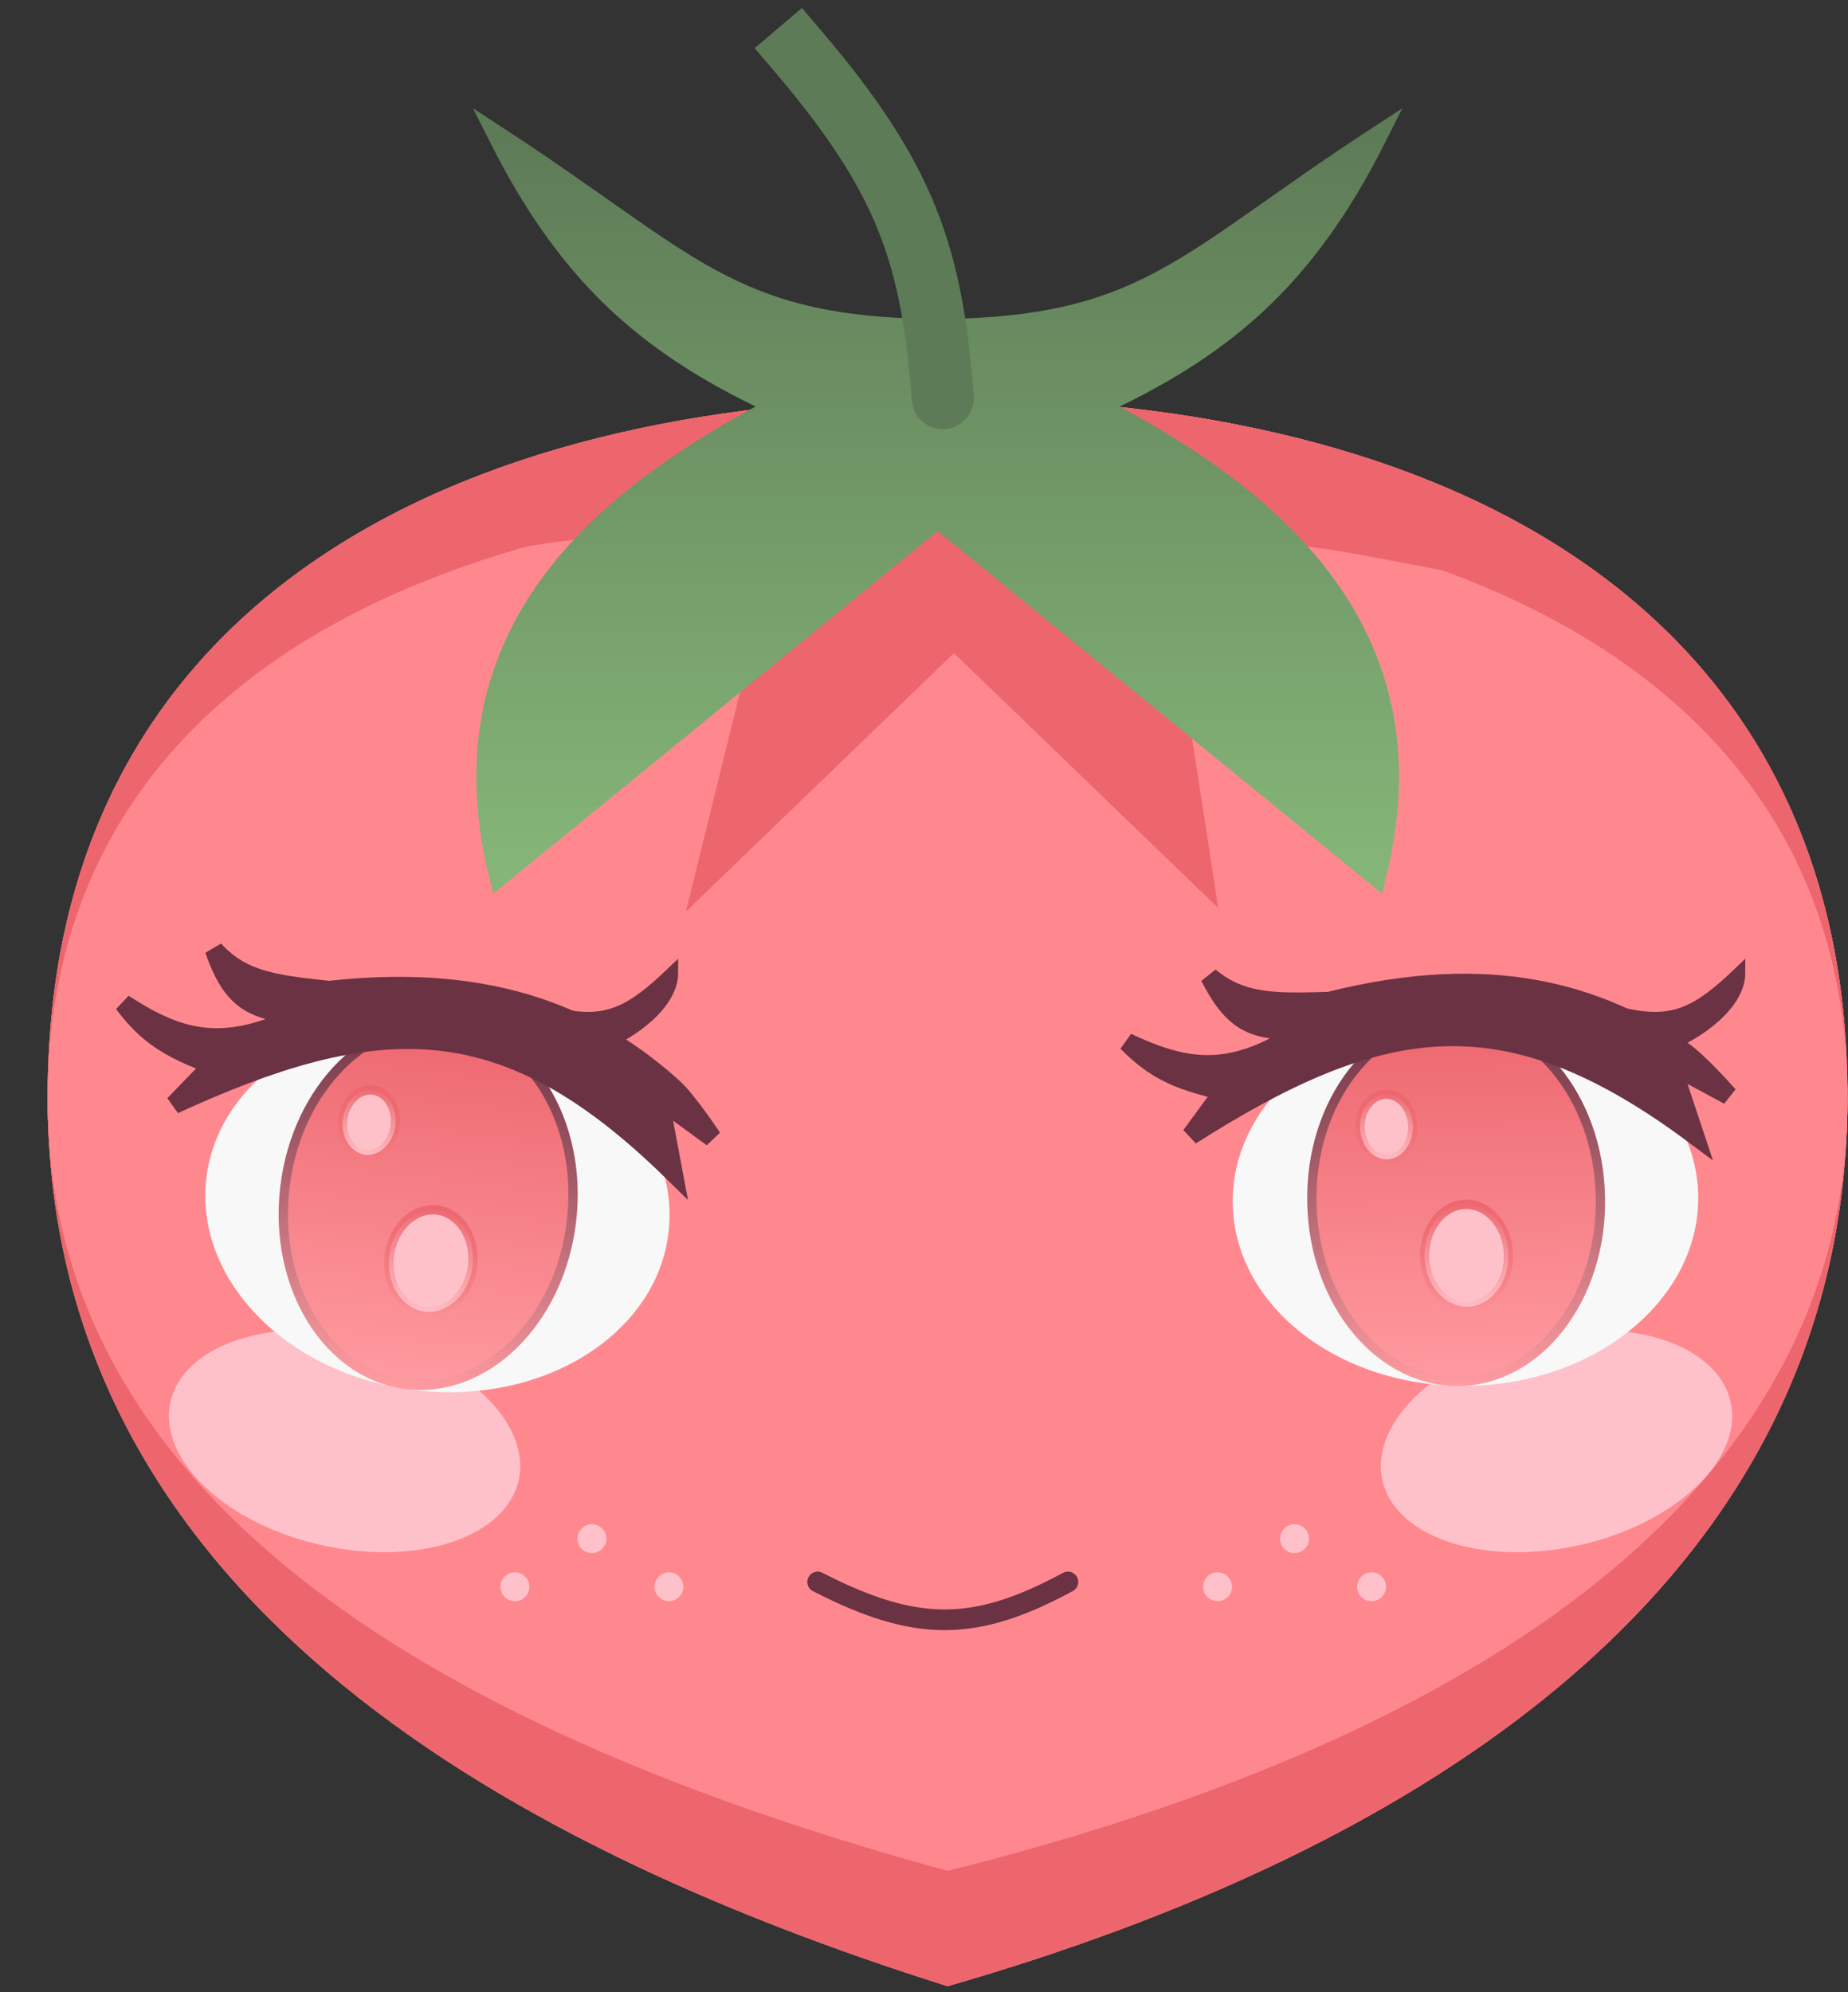 <svg width="192" height="207" viewBox="0 0 192 207" fill="none" xmlns="http://www.w3.org/2000/svg">
<rect x="0" y="0" width="192" height="207" fill="#333333" stroke="none"/>
<path d="M191.95 113.931C191.95 164.984 146.812 192.455 98.45 206.371C51.163 191.461 4.95 164.984 4.95 113.931C4.95 62.878 46.812 41.371 98.45 41.371C150.089 41.371 191.95 62.878 191.95 113.931Z" fill="#FF7E86"/>
<path d="M191.95 113.931C191.95 164.984 146.812 192.455 98.45 206.371C51.163 191.461 4.95 164.984 4.95 113.931C4.95 62.878 46.812 41.371 98.45 41.371C150.089 41.371 191.95 62.878 191.95 113.931Z" fill="#FF7E86"/>
<path d="M191.95 113.931C191.95 164.984 146.812 192.455 98.45 206.371C51.163 191.461 4.95 164.984 4.95 113.931C4.95 62.878 46.812 41.371 98.45 41.371C150.089 41.371 191.95 62.878 191.95 113.931Z" fill="#ED666E"/>
<path d="M191.95 114.256C191.95 158.502 146.812 182.311 98.45 194.371C51.163 181.449 4.95 158.502 4.95 114.256C4.95 70.01 46.812 51.371 98.45 51.371C150.089 51.371 191.95 70.01 191.95 114.256Z" fill="#FF7E86"/>
<path d="M191.95 114.256C191.95 158.502 146.812 182.311 98.45 194.371C51.163 181.449 4.95 158.502 4.95 114.256C4.95 70.01 46.812 51.371 98.45 51.371C150.089 51.371 191.95 70.01 191.95 114.256Z" fill="#FF7E86"/>
<path d="M191.95 114.256C191.95 158.502 146.812 182.311 98.45 194.371C51.163 181.449 4.95 158.502 4.95 114.256C4.95 70.01 46.812 51.371 98.45 51.371C150.089 51.371 191.95 70.01 191.95 114.256Z" fill="#FF888F"/>
<ellipse rx="18.523" ry="11.084" transform="matrix(0.971 -0.241 0.278 0.961 161.711 149.731)" fill="#FFC1C9"/>
<ellipse rx="18.523" ry="11.084" transform="matrix(-0.971 -0.241 -0.278 0.961 35.8 149.731)" fill="#FFC1C9"/>
<ellipse rx="24.181" ry="19.345" transform="matrix(-0.993 -0.116 -0.116 0.993 45.447 125.242)" fill="#F8F8F8"/>
<path d="M29.596 123.386C28.372 133.837 34.163 142.911 42.292 143.863C50.422 144.815 58.153 137.325 59.377 126.873C60.6 116.422 54.809 107.349 46.68 106.397C38.551 105.445 30.82 112.934 29.596 123.386Z" fill="url(#paint0_linear_3_73)" stroke="url(#paint1_linear_3_73)" stroke-width="0.967"/>
<path d="M24.868 100.787C23.906 100.249 23.051 99.563 22.252 98.683C22.669 99.893 23.103 100.876 23.579 101.682C24.649 103.493 25.935 104.412 27.859 104.951L30.83 105.783L27.916 106.796C24.243 108.073 21.266 108.102 18.256 107.073C16.49 106.469 14.732 105.506 12.834 104.268C13.579 105.267 14.303 106.079 15.053 106.769C16.616 108.207 18.34 109.157 20.727 110.126L22.054 110.664L21.06 111.694L18.082 114.778C28.454 110.016 36.9 107.475 44.852 108.127C53.352 108.823 61.116 113.146 69.962 121.841L68.985 116.624L68.535 114.223L70.506 115.665L74.003 118.222C73.569 117.575 73.148 116.968 72.747 116.41C71.539 114.73 70.555 113.553 69.986 113.039C62.091 105.91 51.519 100.977 34.317 102.872L34.213 102.884L34.108 102.873C30.177 102.455 27.251 102.118 24.868 100.787Z" fill="#6A3243" stroke="#6A3243" stroke-width="1.934" stroke-linecap="round"/>
<path d="M40.449 130.5C40.097 133.504 41.844 136.019 44.153 136.29C46.462 136.56 48.743 134.516 49.095 131.512C49.447 128.509 47.7 125.993 45.391 125.722C43.081 125.452 40.801 127.496 40.449 130.5Z" fill="#FFC1C9" stroke="url(#paint2_linear_3_73)" stroke-width="0.967"/>
<path d="M35.62 116.301C35.392 118.243 36.523 119.815 37.948 119.982C39.373 120.149 40.836 118.881 41.063 116.938C41.291 114.995 40.16 113.424 38.735 113.257C37.31 113.09 35.847 114.358 35.62 116.301Z" fill="#FFC1C9" stroke="url(#paint3_linear_3_73)" stroke-width="0.967"/>
<path d="M69.827 101.094C65.599 105.134 63.086 106.529 58.01 105.391L62.244 108.677C65.614 107.377 69.827 104.316 69.827 101.094Z" fill="#6A3243" stroke="#6A3243" stroke-width="1.264" stroke-linecap="round"/>
<ellipse rx="24.181" ry="19.345" transform="matrix(-1 0.019 0.019 1 152.255 124.653)" fill="#F8F8F8"/>
<path d="M136.298 124.96C136.501 135.481 143.468 143.686 151.651 143.529C159.834 143.371 166.48 134.903 166.277 124.382C166.074 113.861 159.107 105.656 150.924 105.814C142.741 105.971 136.095 114.439 136.298 124.96Z" fill="url(#paint4_linear_3_73)" stroke="url(#paint5_linear_3_73)" stroke-width="0.967"/>
<path d="M128.553 103.209C127.527 102.807 126.587 102.243 125.676 101.479C126.254 102.621 126.817 103.537 127.398 104.271C128.703 105.92 130.101 106.657 132.081 106.93L135.137 107.352L132.387 108.751C128.921 110.513 125.975 110.945 122.853 110.333C121.022 109.974 119.15 109.258 117.101 108.289C117.975 109.178 118.803 109.884 119.638 110.466C121.382 111.679 123.219 112.387 125.715 113.023L127.103 113.377L126.257 114.532L123.725 117.991C133.357 111.868 141.38 108.207 149.347 107.775C157.863 107.314 166.141 110.546 176.083 117.962L174.408 112.926L173.637 110.608L175.786 111.77L179.596 113.829C179.079 113.247 178.58 112.703 178.107 112.204C176.683 110.704 175.548 109.671 174.914 109.238C166.127 103.245 154.985 99.788 138.197 103.996L138.096 104.022L137.991 104.025C134.039 104.143 131.095 104.205 128.553 103.209Z" fill="#6A3243" stroke="#6A3243" stroke-width="1.934" stroke-linecap="round"/>
<path d="M148.015 130.539C148.073 133.562 150.144 135.818 152.469 135.774C154.793 135.729 156.776 133.395 156.718 130.371C156.66 127.347 154.588 125.091 152.264 125.136C149.939 125.181 147.956 127.515 148.015 130.539Z" fill="#FFC1C9" stroke="url(#paint6_linear_3_73)" stroke-width="0.967"/>
<path d="M141.307 117.124C141.344 119.08 142.677 120.484 144.112 120.456C145.546 120.428 146.824 118.974 146.787 117.019C146.749 115.063 145.416 113.659 143.981 113.687C142.547 113.714 141.269 115.169 141.307 117.124Z" fill="#FFC1C9" stroke="url(#paint7_linear_3_73)" stroke-width="0.967"/>
<path d="M180.698 101.094C176.47 105.134 173.957 106.529 168.881 105.391L173.115 108.677C176.486 107.377 180.698 104.316 180.698 101.094Z" fill="#6A3243" stroke="#6A3243" stroke-width="1.264" stroke-linecap="round"/>
<path d="M84.95 164.371C95.143 169.605 101.257 169.617 110.95 164.371" stroke="#6A3243" stroke-width="2.149" stroke-linecap="round"/>
<path d="M42.95 58.371C54.451 50.055 66.714 46.671 82.91 42.371L116.39 43.371C128.27 45.371 139.767 48.967 150.95 58.371C140.407 56.461 130.175 53.685 119.63 56.371L125.03 91.371L99.11 66.371L73.19 91.371L81.83 56.371C67.488 53.752 59.013 54.037 42.95 58.371Z" fill="#ED666E" stroke="#ED666E" stroke-width="2.149" stroke-linecap="round"/>
<path d="M113.946 42.188C131.134 51.143 149.396 65.074 142.95 90.945L120.391 72.537L97.832 54.128V34.227C119.16 33.948 123.08 27.288 142.95 14.326C135.431 29.252 126.837 36.217 113.946 42.188Z" fill="url(#paint8_linear_3_73)" stroke="url(#paint9_linear_3_73)" stroke-width="2.149" stroke-linecap="round"/>
<path d="M80.894 42.188C63.706 51.143 45.444 65.074 51.889 90.945L74.449 72.537L97.008 54.128V34.227C75.68 33.948 71.76 27.288 51.889 14.326C59.409 29.252 68.003 36.217 80.894 42.188Z" fill="url(#paint10_linear_3_73)" stroke="url(#paint11_linear_3_73)" stroke-width="2.149" stroke-linecap="round"/>
<path d="M85.405 3.283L83.317 0.828L78.407 5.004L80.496 7.459L85.405 3.283ZM94.737 41.619C94.874 43.393 96.424 44.721 98.198 44.584C99.973 44.447 101.301 42.897 101.164 41.123L94.737 41.619ZM80.496 7.459C86.025 13.959 89.254 18.976 91.271 24.028C93.288 29.083 94.179 34.384 94.737 41.619L101.164 41.123C100.586 33.633 99.629 27.581 97.257 21.639C94.885 15.695 91.182 10.074 85.405 3.283L80.496 7.459Z" fill="#5E7B57"/>
<circle cx="126.5" cy="164.871" r="1.5" fill="#FFC1C9"/>
<circle cx="142.5" cy="164.871" r="1.5" fill="#FFC1C9"/>
<circle cx="134.5" cy="159.871" r="1.5" fill="#FFC1C9"/>
<circle cx="53.5" cy="164.871" r="1.5" fill="#FFC1C9"/>
<circle cx="69.5" cy="164.871" r="1.5" fill="#FFC1C9"/>
<circle cx="61.5" cy="159.871" r="1.5" fill="#FFC1C9"/>
<defs>
<linearGradient id="paint0_linear_3_73" x1="46.736" y1="105.916" x2="42.236" y2="144.343" gradientUnits="userSpaceOnUse">
<stop stop-color="#ED666E"/>
<stop offset="1" stop-color="#FF9BA1"/>
</linearGradient>
<linearGradient id="paint1_linear_3_73" x1="46.736" y1="105.916" x2="42.236" y2="144.343" gradientUnits="userSpaceOnUse">
<stop stop-color="#6A3243"/>
<stop offset="1" stop-color="#FF9BA1"/>
</linearGradient>
<linearGradient id="paint2_linear_3_73" x1="45.447" y1="125.242" x2="44.097" y2="136.77" gradientUnits="userSpaceOnUse">
<stop stop-color="#ED666E"/>
<stop offset="1" stop-color="#ED666E" stop-opacity="0"/>
</linearGradient>
<linearGradient id="paint3_linear_3_73" x1="38.791" y1="112.777" x2="37.891" y2="120.462" gradientUnits="userSpaceOnUse">
<stop stop-color="#ED666E"/>
<stop offset="1" stop-color="#ED666E" stop-opacity="0"/>
</linearGradient>
<linearGradient id="paint4_linear_3_73" x1="150.915" y1="105.33" x2="151.66" y2="144.012" gradientUnits="userSpaceOnUse">
<stop stop-color="#ED666E"/>
<stop offset="1" stop-color="#FF9BA1"/>
</linearGradient>
<linearGradient id="paint5_linear_3_73" x1="150.915" y1="105.33" x2="151.66" y2="144.012" gradientUnits="userSpaceOnUse">
<stop stop-color="#6A3243"/>
<stop offset="1" stop-color="#FF9BA1"/>
</linearGradient>
<linearGradient id="paint6_linear_3_73" x1="152.254" y1="124.652" x2="152.478" y2="136.257" gradientUnits="userSpaceOnUse">
<stop stop-color="#ED666E"/>
<stop offset="1" stop-color="#ED666E" stop-opacity="0"/>
</linearGradient>
<linearGradient id="paint7_linear_3_73" x1="143.972" y1="113.203" x2="144.121" y2="120.94" gradientUnits="userSpaceOnUse">
<stop stop-color="#ED666E"/>
<stop offset="1" stop-color="#ED666E" stop-opacity="0"/>
</linearGradient>
<linearGradient id="paint8_linear_3_73" x1="121.054" y1="14.326" x2="121.054" y2="90.945" gradientUnits="userSpaceOnUse">
<stop stop-color="#5E7B57"/>
<stop offset="1" stop-color="#85B678"/>
</linearGradient>
<linearGradient id="paint9_linear_3_73" x1="121.054" y1="14.326" x2="121.054" y2="90.945" gradientUnits="userSpaceOnUse">
<stop stop-color="#5E7B57"/>
<stop offset="1" stop-color="#85B678"/>
</linearGradient>
<linearGradient id="paint10_linear_3_73" x1="73.786" y1="14.326" x2="73.786" y2="90.945" gradientUnits="userSpaceOnUse">
<stop stop-color="#5E7B57"/>
<stop offset="1" stop-color="#85B678"/>
</linearGradient>
<linearGradient id="paint11_linear_3_73" x1="73.786" y1="14.326" x2="73.786" y2="90.945" gradientUnits="userSpaceOnUse">
<stop stop-color="#5E7B57"/>
<stop offset="1" stop-color="#85B678"/>
</linearGradient>
</defs>
</svg>
